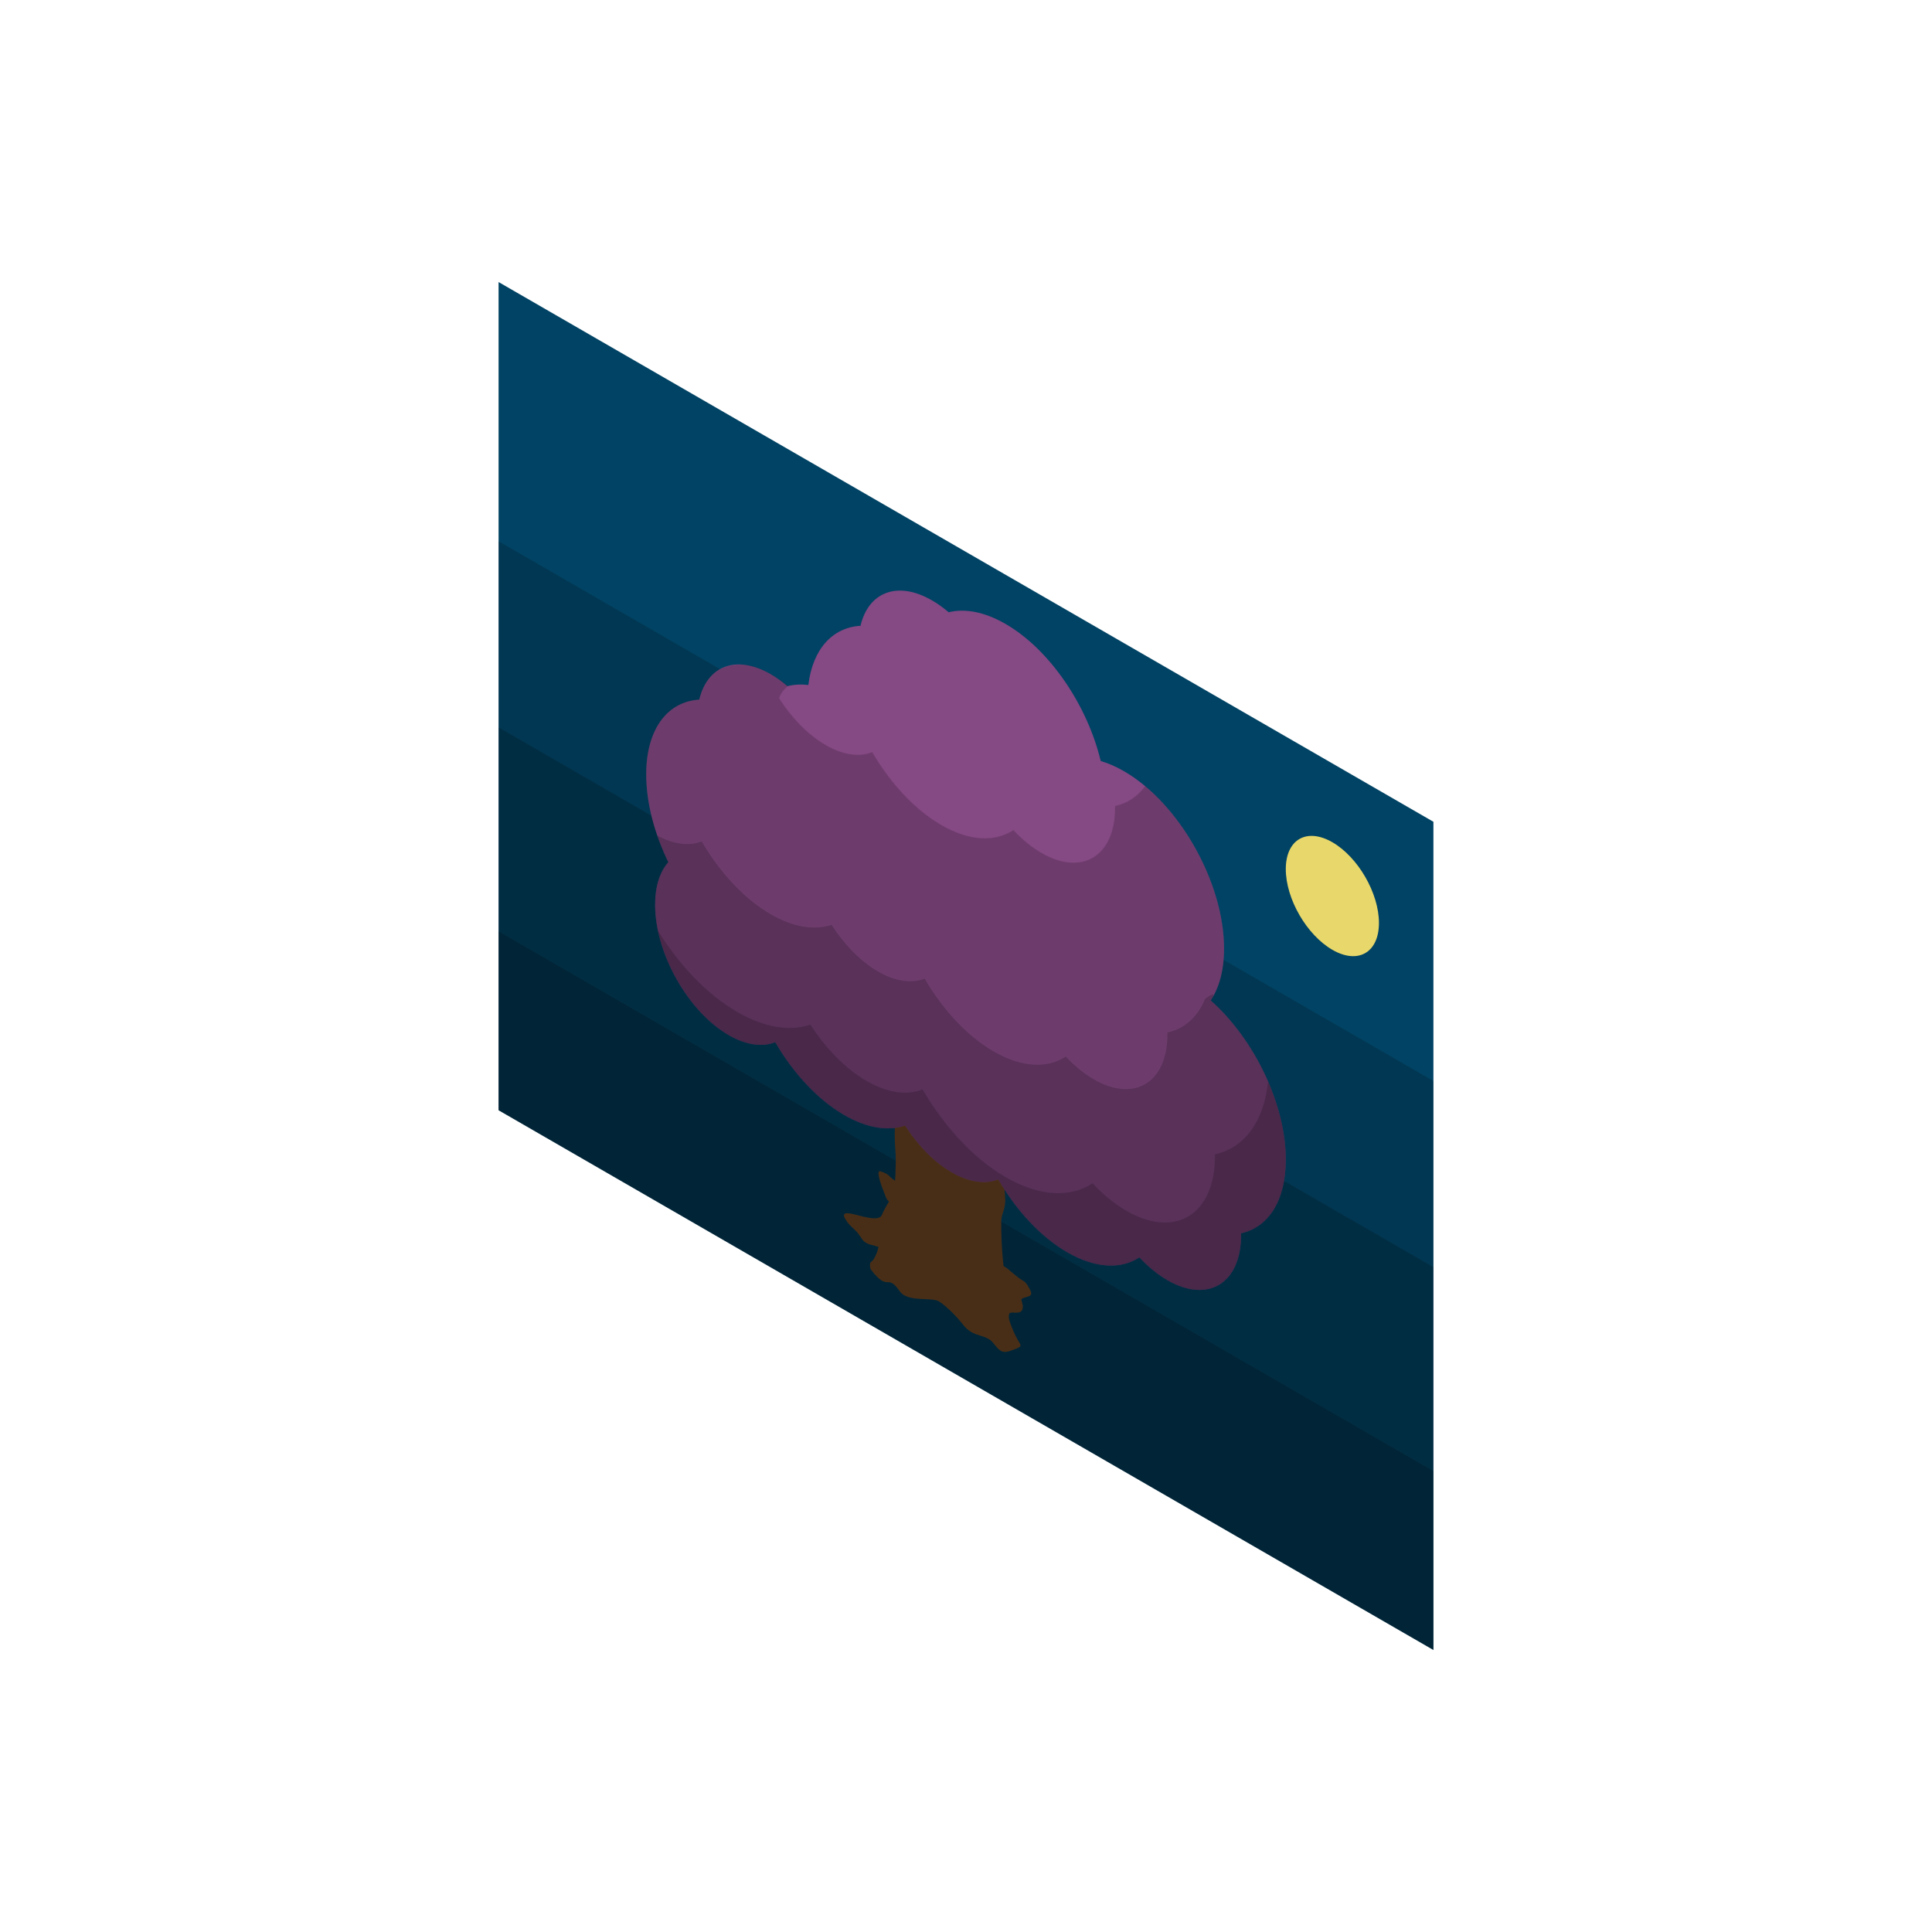 <?xml version="1.0" encoding="UTF-8" standalone="no"?><!DOCTYPE svg PUBLIC "-//W3C//DTD SVG 1.1//EN" "http://www.w3.org/Graphics/SVG/1.1/DTD/svg11.dtd"><svg width="100%" height="100%" viewBox="0 0 200 200" version="1.1" xmlns="http://www.w3.org/2000/svg" xmlns:xlink="http://www.w3.org/1999/xlink" xml:space="preserve" xmlns:serif="http://www.serif.com/" style="fill-rule:evenodd;clip-rule:evenodd;stroke-linejoin:round;stroke-miterlimit:2;"><path d="M148.387,85.071l-96.774,-55.873l-0,85.731l96.774,55.873l0,-85.731Z" style="fill:#014364;"/><path d="M148.387,111.91l-96.774,-55.873l-0,58.892l96.774,55.873l0,-58.892Z" style="fill-opacity:0.18;"/><path d="M148.387,131.177l-96.774,-55.873l-0,39.625l96.774,55.873l0,-39.625Z" style="fill-opacity:0.18;"/><path d="M148.387,152.291l-96.774,-55.873l-0,18.511l96.774,55.873l0,-18.511Z" style="fill-opacity:0.18;"/><path d="M92.643,122.228c0.035,-0.01 0.065,-0.775 0.093,-2.077c0.013,-0.644 -0.126,-1.771 -0.113,-2.651c0.01,-0.767 0.103,-6.376 0.106,-6.691c0.008,-0.934 0.132,-1.313 0.141,-2.297c0.01,-1.196 0.02,-2.419 0.031,-3.647c0.008,-0.927 -0.17,-1.502 -0.162,-2.425c0.009,-0.931 0.004,-7.533 0.032,-9.514c0.021,-1.491 0.301,-3.069 0.327,-4.147c0.044,-1.867 0.096,-3.001 0.158,-3.001c0.447,-0.003 1.447,-0.338 1.963,-0.192c3.35,0.947 5.659,2.587 6.659,4.525c0.325,0.63 0.555,1.229 0.852,1.831c0.085,0.172 1.096,4.065 1.168,4.225c0.055,0.11 0.05,1.366 0.015,3.347c-0.005,0.327 0.193,1.769 0.186,2.134c-0.035,1.726 -0.289,2.757 -0.339,5.081c-0.013,0.604 0.238,1.687 0.225,2.313c-0.071,3.448 -0.401,6.728 -0.419,10.189c-0.006,1.279 0.507,3.918 0.496,5.039c-0.009,1.021 -0.412,1.364 -0.415,2.211c-0.01,2.507 0.224,4.59 0.252,4.6c0.259,0.09 0.706,0.514 0.922,0.695c0.409,0.342 0.772,0.635 1.103,0.814c0.331,0.179 0.543,0.634 0.703,0.928c0.44,0.813 -0.446,0.65 -0.833,0.923c-0.196,0.139 0.223,0.583 0.033,1.122c-0.224,0.636 -1.337,0.052 -1.376,0.506c-0.017,0.192 -0.073,0.271 0.078,0.749c0.151,0.477 0.509,1.354 0.82,1.875c0.343,0.573 0.471,0.67 -0.122,0.905c-1.265,0.501 -1.523,0.579 -2.375,-0.536c-0.805,-1.054 -2.047,-0.507 -3.143,-1.92c-0.55,-0.708 -1.597,-1.836 -2.489,-2.413c-0.774,-0.5 -3.249,0.128 -4.079,-1.066c-1.348,-1.937 -1.137,0.186 -2.987,-2.242c-0.104,-0.136 -0.102,-0.622 -0.065,-0.688c0.074,-0.133 0.261,-0.199 0.365,-0.387c0.351,-0.633 0.443,-0.989 0.481,-1.297c0.076,-0.026 -0.087,0.033 -0.215,-0.03c-0.387,-0.19 -1.067,-0.106 -1.547,-0.841c-0.275,-0.422 -0.433,-0.641 -0.727,-0.904c-0.184,-0.165 -0.542,-0.508 -0.717,-0.747c-0.184,-0.253 -0.324,-0.502 -0.342,-0.571c-0.064,-0.245 0.027,-0.358 0.305,-0.362c0.236,-0.003 0.605,0.073 1.129,0.214c1.758,0.475 2.315,0.379 2.502,-0.104c0.192,-0.496 0.707,-1.326 0.707,-1.326c0,0 -0.194,-0.136 -0.293,-0.377c-0.524,-1.278 -1.121,-2.926 -0.586,-2.747c0.966,0.322 0.712,0.434 1.492,0.974Z" style="fill:#492e17;"/><path d="M137.927,87.189c2.661,1.536 4.821,5.278 4.821,8.351c0,3.073 -2.16,4.32 -4.821,2.784c-2.661,-1.537 -4.822,-5.279 -4.822,-8.351c0,-3.073 2.161,-4.32 4.822,-2.784Z" style="fill:#e8d86b;"/><path d="M83.679,70.91c0.455,-3.748 2.524,-5.957 5.4,-6.129c0.822,-3.488 3.824,-4.696 7.397,-2.633c0.595,0.343 1.174,0.759 1.73,1.234c1.673,-0.416 3.703,-0.054 5.89,1.209c4.589,2.649 8.486,8.465 9.849,14.187c0.771,0.226 1.575,0.575 2.401,1.052c5.722,3.304 10.368,11.529 10.368,18.357c-0,2.25 -0.504,4.069 -1.385,5.379c4.469,3.954 7.776,10.71 7.776,16.471c0,4.297 -1.84,7.023 -4.631,7.63c0.001,0.054 0.001,0.109 0.001,0.163c0,5.018 -3.414,7.12 -7.62,4.693c-1.029,-0.595 -2.01,-1.405 -2.906,-2.365c-1.886,1.244 -4.533,1.168 -7.462,-0.523c-2.771,-1.6 -5.29,-4.354 -7.151,-7.546c-1.313,0.523 -2.991,0.323 -4.817,-0.732c-1.828,-1.055 -3.506,-2.793 -4.82,-4.834c-1.745,0.587 -3.927,0.275 -6.293,-1.091c-2.771,-1.6 -5.29,-4.355 -7.151,-7.547c-1.313,0.523 -2.991,0.323 -4.818,-0.731c-4.205,-2.428 -7.619,-8.473 -7.619,-13.491c-0,-1.933 0.506,-3.433 1.369,-4.409c-1.434,-2.95 -2.292,-6.144 -2.292,-9.079c-0,-4.726 2.226,-7.552 5.494,-7.748c0.822,-3.488 3.824,-4.696 7.397,-2.633c0.595,0.343 1.174,0.759 1.73,1.234c0.668,-0.166 1.393,-0.208 2.163,-0.118Z" style="fill:#854984;"/><path d="M73.226,70.474c1.088,-1.565 2.658,-1.631 3.101,-1.66c1.183,-0.077 1.968,0.216 2.833,0.636c1.332,0.647 2.409,1.563 2.409,1.563c0,-0 -0.763,0.6 -0.911,1.285c1.313,2.04 2.992,3.778 4.819,4.833c1.827,1.055 3.505,1.255 4.818,0.732c1.861,3.192 4.38,5.946 7.151,7.546c2.929,1.691 5.575,1.767 7.461,0.523c0.896,0.96 1.878,1.771 2.907,2.365c4.205,2.428 7.62,0.325 7.62,-4.693c-0,-0.054 -0.001,-0.108 -0.002,-0.163c1.258,-0.273 2.323,-0.977 3.113,-2.062c4.668,3.9 8.169,10.881 8.169,16.808c-0,2.25 -0.504,4.069 -1.385,5.379c4.469,3.954 7.776,10.71 7.776,16.471c0,4.297 -1.84,7.023 -4.631,7.63c0.001,0.054 0.001,0.109 0.001,0.163c0,5.018 -3.414,7.12 -7.62,4.693c-1.029,-0.595 -2.01,-1.405 -2.906,-2.365c-1.886,1.244 -4.533,1.168 -7.462,-0.523c-2.771,-1.6 -5.29,-4.354 -7.151,-7.546c-1.313,0.523 -2.991,0.323 -4.817,-0.732c-1.828,-1.055 -3.506,-2.793 -4.82,-4.834c-1.745,0.587 -3.927,0.275 -6.293,-1.091c-2.771,-1.6 -5.29,-4.355 -7.151,-7.547c-1.313,0.523 -2.991,0.323 -4.818,-0.731c-4.205,-2.428 -7.619,-8.473 -7.619,-13.491c-0,-1.933 0.506,-3.433 1.369,-4.409c-1.434,-2.95 -2.292,-6.144 -2.292,-9.079c-0,-4.726 2.226,-7.552 5.494,-7.748c0.18,-0.763 0.465,-1.418 0.837,-1.953Z" style="fill-opacity:0.18;"/><path d="M124.754,103.406c-0,-0 1.456,-1.15 0.575,0.16c4.469,3.954 7.776,10.71 7.776,16.471c0,4.297 -1.84,7.023 -4.631,7.63c0.001,0.054 0.001,0.109 0.001,0.163c0,5.018 -3.414,7.12 -7.62,4.693c-1.029,-0.595 -2.01,-1.405 -2.906,-2.365c-1.886,1.244 -4.533,1.168 -7.462,-0.523c-2.771,-1.6 -5.29,-4.354 -7.151,-7.546c-1.313,0.523 -2.991,0.323 -4.817,-0.732c-1.828,-1.055 -3.506,-2.793 -4.82,-4.834c-1.745,0.587 -3.927,0.275 -6.293,-1.091c-2.771,-1.6 -5.29,-4.355 -7.151,-7.547c-1.313,0.523 -2.991,0.323 -4.818,-0.731c-4.205,-2.428 -7.619,-8.473 -7.619,-13.491c-0,-1.933 0.506,-3.433 1.369,-4.409c-0.438,-0.902 -0.823,-1.826 -1.145,-2.759c1.74,0.945 3.335,1.109 4.595,0.607c1.861,3.192 4.38,5.946 7.151,7.546c2.366,1.366 4.548,1.678 6.293,1.092c1.314,2.04 2.992,3.779 4.82,4.834c1.826,1.055 3.504,1.254 4.817,0.732c1.861,3.191 4.38,5.946 7.151,7.546c2.929,1.691 5.576,1.767 7.462,0.523c0.896,0.959 1.877,1.77 2.906,2.364c4.206,2.428 7.62,0.325 7.62,-4.692c0,-0.055 -0,-0.109 -0.001,-0.163c1.472,-0.32 2.679,-1.23 3.492,-2.648c0.149,-0.26 0.406,-0.83 0.406,-0.83Z" style="fill-opacity:0.18;"/><path d="M68.117,96.367c2.195,3.549 5.063,6.588 8.199,8.398c2.85,1.646 5.477,2.021 7.579,1.315c1.582,2.458 3.603,4.551 5.804,5.822c2.2,1.27 4.221,1.511 5.802,0.881c2.242,3.844 5.275,7.161 8.613,9.088c3.527,2.037 6.715,2.128 8.986,0.63c1.079,1.156 2.261,2.132 3.501,2.848c5.064,2.924 9.176,0.392 9.176,-5.652c0,-0.065 -0,-0.13 -0.001,-0.196c2.989,-0.65 5.073,-3.318 5.498,-7.541c1.155,2.662 1.831,5.471 1.831,8.077c0,4.297 -1.84,7.023 -4.631,7.63c0.001,0.054 0.001,0.109 0.001,0.163c0,5.018 -3.414,7.12 -7.62,4.693c-1.029,-0.595 -2.01,-1.405 -2.906,-2.365c-1.886,1.244 -4.533,1.168 -7.462,-0.523c-2.771,-1.6 -5.29,-4.354 -7.151,-7.546c-1.313,0.523 -2.991,0.323 -4.817,-0.732c-1.828,-1.055 -3.506,-2.793 -4.82,-4.834c-1.745,0.587 -3.927,0.275 -6.293,-1.091c-2.771,-1.6 -5.29,-4.355 -7.151,-7.547c-1.313,0.523 -2.991,0.323 -4.818,-0.731c-3.469,-2.003 -6.4,-6.468 -7.32,-10.787Z" style="fill-opacity:0.18;"/></svg>